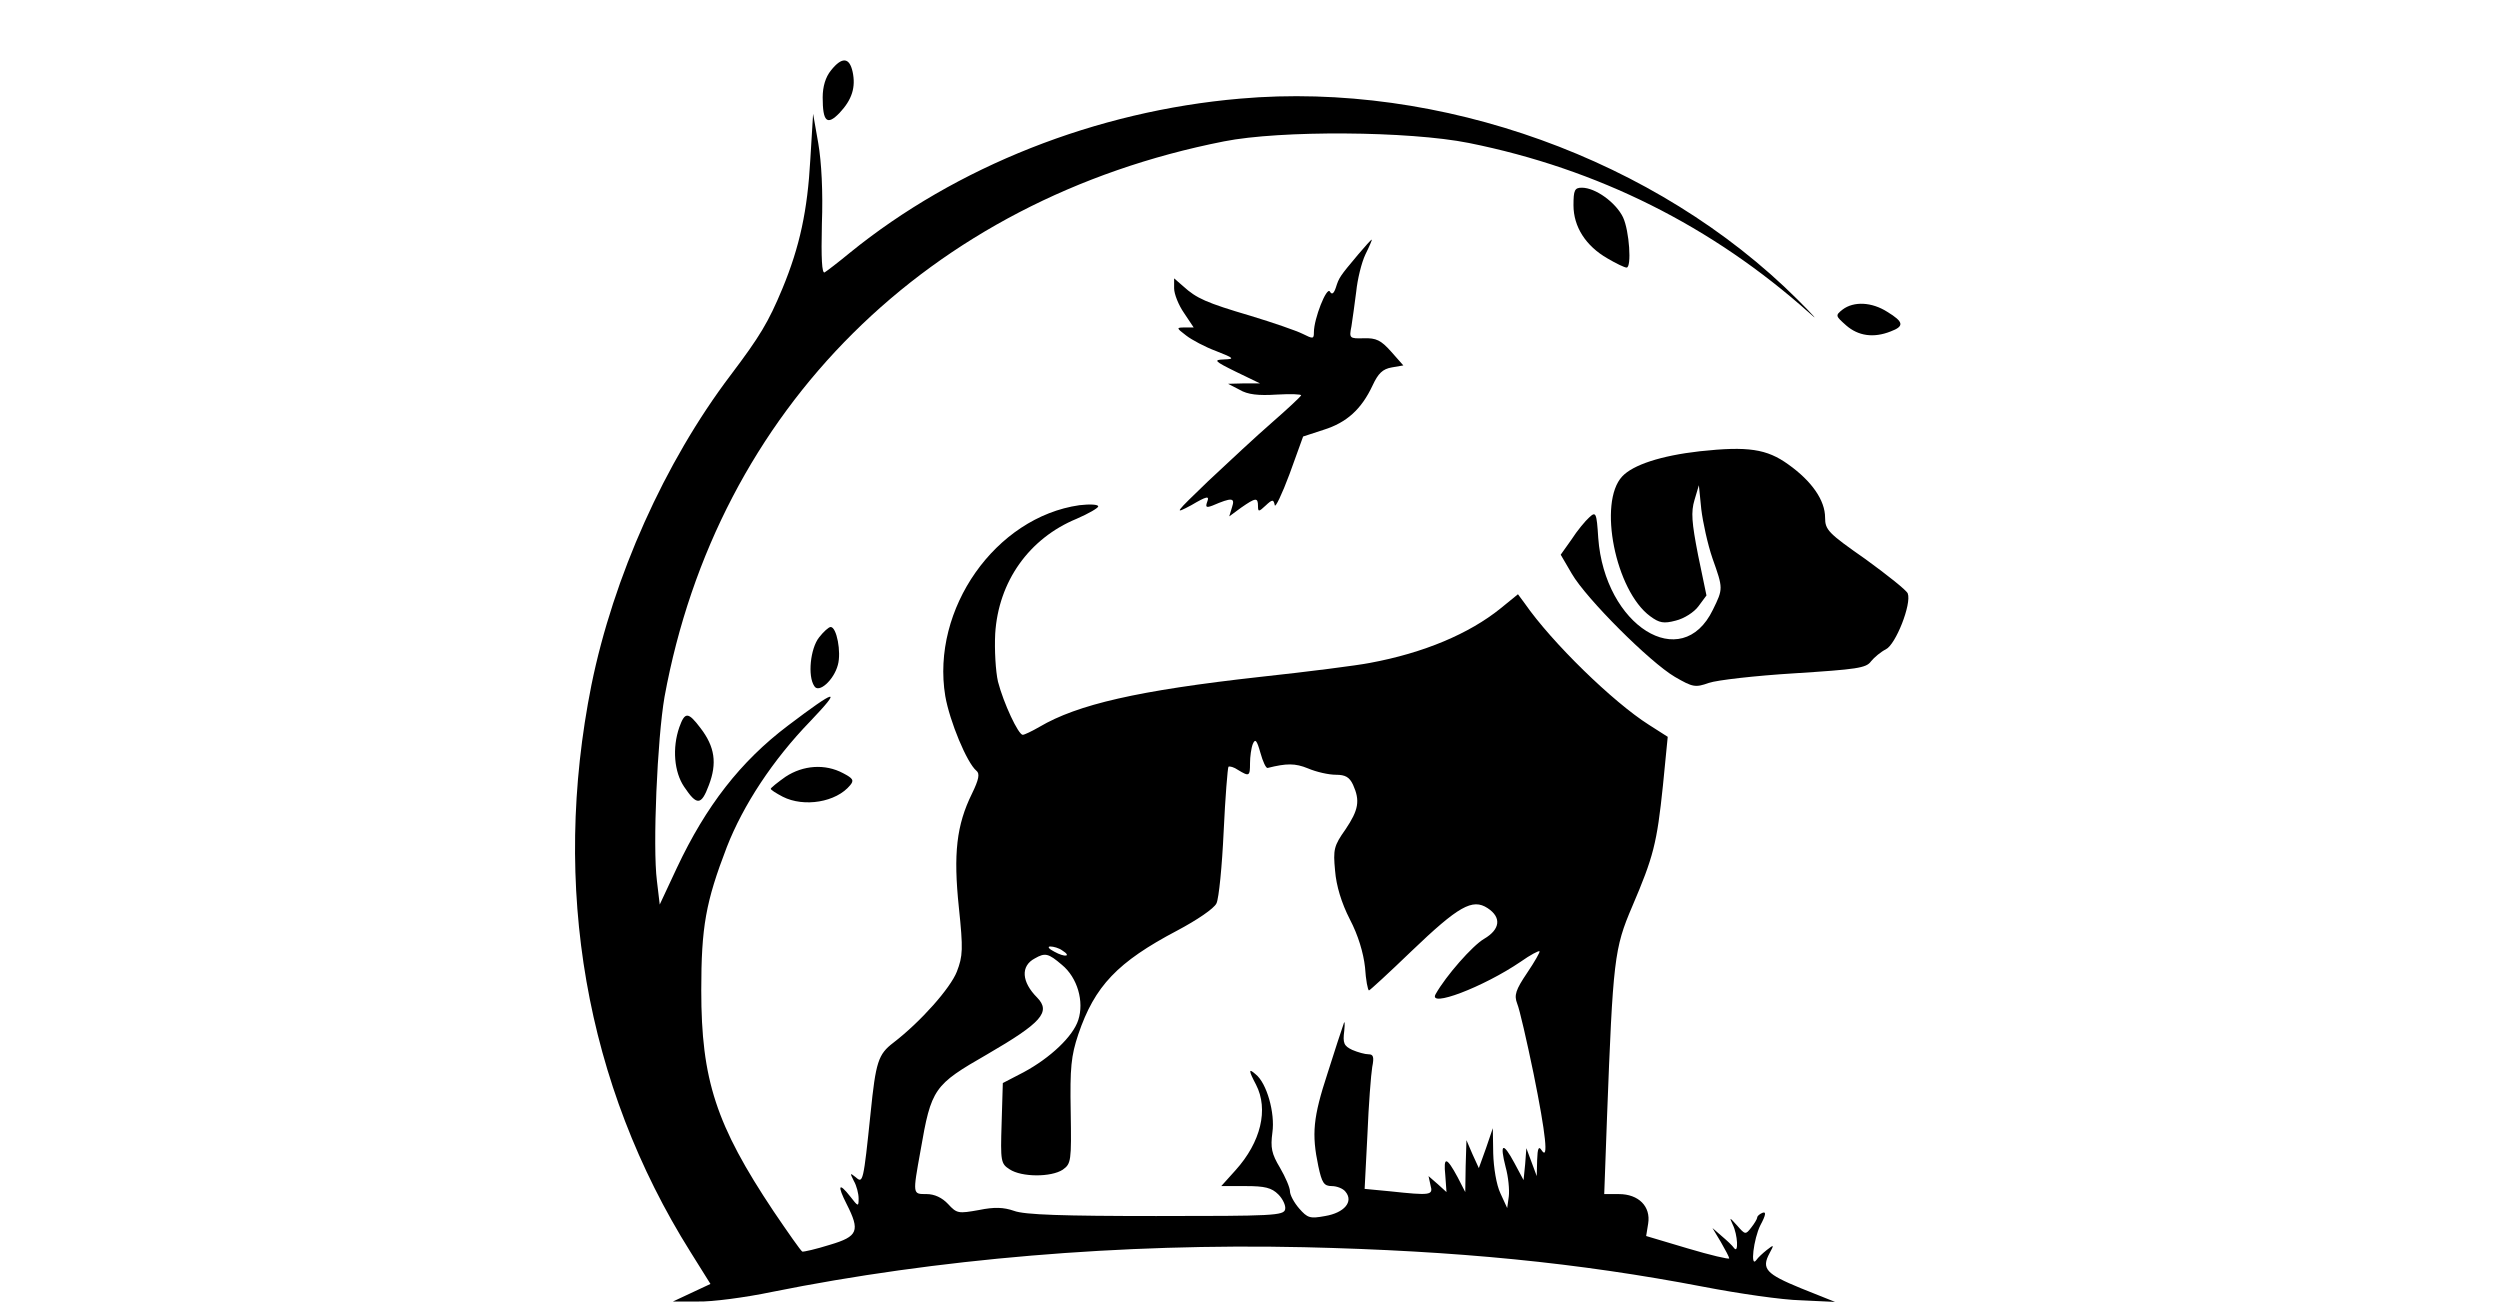 <?xml version="1.0" standalone="no"?>
<!DOCTYPE svg PUBLIC "-//W3C//DTD SVG 20010904//EN"
 "http://www.w3.org/TR/2001/REC-SVG-20010904/DTD/svg10.dtd">
<svg version="1.0" xmlns="http://www.w3.org/2000/svg"
 width="626pt" height="326pt" viewBox="0 0 626 326"
 preserveAspectRatio="xMidYMid meet">

<g transform="translate(0,326) scale(0.1,-0.1)"
fill="#000000" stroke="none">
<path d="M2081 3084 c-14 -17 -21 -41 -21 -68 0 -61 11 -71 42 -39 32 34 41
65 33 103 -8 37 -27 38 -54 4z"/>
<path d="M3105 3013 c-360 -31 -711 -170 -977 -386 -29 -24 -58 -46 -63 -49
-7 -4 -9 35 -7 121 3 81 -1 155 -9 202 l-13 74 -7 -115 c-7 -126 -26 -217 -70
-323 -35 -84 -56 -119 -130 -217 -165 -218 -293 -505 -348 -775 -101 -505 -15
-1001 248 -1420 l50 -80 -47 -22 -47 -22 63 0 c34 -1 118 10 185 24 412 83
874 122 1332 112 385 -9 687 -39 1000 -99 88 -17 198 -33 245 -34 l85 -4 -85
34 c-88 36 -100 49 -79 88 12 22 11 22 -7 8 -10 -8 -22 -19 -26 -25 -16 -22
-7 53 10 87 14 26 15 35 5 31 -7 -3 -13 -8 -13 -12 0 -3 -7 -15 -15 -25 -14
-18 -15 -18 -35 5 -20 22 -20 22 -11 2 12 -24 15 -74 3 -58 -4 6 -18 19 -31
30 l-23 20 21 -35 c11 -19 21 -38 21 -41 0 -3 -47 8 -104 25 l-104 31 5 31 c7
43 -24 74 -73 74 l-37 0 7 193 c15 394 18 422 63 527 53 124 62 158 77 303
l12 122 -47 30 c-90 57 -243 206 -311 304 l-17 23 -43 -35 c-79 -64 -193 -112
-328 -137 -30 -6 -154 -22 -275 -35 -306 -34 -457 -69 -552 -125 -19 -11 -38
-20 -42 -20 -11 0 -48 79 -62 133 -6 26 -9 80 -7 120 8 131 85 239 204 288 30
13 54 27 54 31 0 5 -21 6 -47 3 -210 -30 -372 -260 -336 -478 11 -63 54 -167
78 -187 9 -7 6 -22 -11 -57 -39 -79 -47 -151 -33 -285 11 -105 10 -122 -5
-161 -16 -41 -90 -125 -159 -178 -38 -29 -44 -48 -57 -176 -18 -173 -19 -177
-37 -161 -15 12 -15 11 -5 -9 7 -12 12 -32 12 -44 0 -21 -1 -21 -21 5 -29 37
-33 28 -9 -19 34 -67 29 -81 -42 -102 -35 -11 -66 -18 -69 -17 -4 2 -36 48
-72 101 -144 216 -181 329 -181 553 0 159 11 221 64 359 41 105 115 218 209
315 81 85 67 82 -56 -11 -119 -90 -205 -201 -278 -356 l-43 -92 -7 59 c-11 86
1 357 19 461 132 720 660 1245 1401 1391 141 28 463 26 613 -4 323 -65 609
-208 853 -426 25 -23 11 -7 -30 34 -352 351 -895 547 -1396 503z m69 -1676
c48 12 69 12 101 -1 21 -9 52 -16 70 -16 24 0 34 -6 43 -25 18 -40 14 -63 -19
-112 -29 -41 -31 -50 -26 -103 3 -38 16 -81 37 -122 21 -40 34 -84 38 -120 2
-32 7 -58 10 -58 2 0 50 44 106 98 118 113 153 133 191 108 35 -23 32 -53 -9
-77 -29 -17 -95 -92 -121 -138 -21 -36 119 17 213 81 24 17 45 28 47 26 2 -1
-12 -26 -31 -54 -29 -43 -33 -56 -25 -77 6 -14 24 -93 41 -175 31 -153 38
-220 20 -192 -7 11 -10 5 -11 -25 l-1 -40 -13 35 -13 35 -3 -40 -4 -40 -23 43
c-29 54 -37 49 -22 -10 7 -25 10 -58 8 -74 l-4 -29 -17 37 c-10 21 -17 64 -18
100 l-1 63 -17 -50 -18 -50 -16 35 -15 35 -2 -65 -1 -65 -19 37 c-28 52 -36
53 -31 5 l3 -42 -22 20 -23 20 5 -23 c7 -25 1 -26 -102 -15 l-63 6 7 136 c3
75 9 151 12 169 5 25 3 32 -9 32 -9 0 -27 5 -41 11 -21 10 -24 17 -20 48 2 20
1 27 -2 16 -4 -11 -22 -66 -40 -123 -36 -110 -40 -151 -23 -232 9 -42 14 -50
34 -50 12 0 28 -6 34 -14 21 -25 -3 -53 -51 -61 -38 -7 -44 -5 -65 19 -13 15
-23 34 -23 43 0 9 -11 35 -25 59 -21 35 -24 50 -19 88 7 49 -14 124 -42 146
-18 16 -18 10 1 -26 32 -62 12 -144 -51 -214 l-36 -40 61 0 c48 0 65 -4 82
-21 11 -11 19 -28 17 -37 -3 -16 -31 -17 -323 -17 -232 0 -330 3 -356 13 -26
9 -49 10 -88 2 -51 -9 -55 -9 -77 15 -15 16 -34 25 -54 25 -35 0 -35 -2 -15
109 27 156 33 164 167 241 136 79 160 106 125 142 -39 39 -42 79 -6 98 26 15
34 13 68 -16 39 -32 56 -92 41 -138 -13 -41 -70 -95 -137 -131 l-52 -27 -3
-101 c-3 -95 -2 -101 20 -115 30 -20 104 -20 133 -1 21 15 22 21 20 145 -2
111 1 140 19 194 41 121 98 181 248 260 49 26 92 55 98 68 6 12 14 93 18 180
4 86 10 159 12 162 3 2 14 -1 24 -8 28 -17 30 -16 30 17 0 16 3 38 7 48 6 14
10 10 19 -22 6 -22 14 -39 18 -38z m-514 -457 c24 -15 7 -18 -20 -3 -14 7 -18
13 -10 13 8 0 22 -4 30 -10z"/>
<path d="M3940 2746 c0 -54 31 -102 85 -133 22 -13 43 -23 48 -23 13 0 7 92
-9 126 -18 37 -69 74 -103 74 -18 0 -21 -6 -21 -44z"/>
<path d="M3401 2623 c-47 -56 -48 -58 -56 -83 -5 -15 -10 -19 -15 -10 -8 13
-40 -68 -40 -102 0 -17 -2 -17 -28 -4 -16 8 -74 28 -130 45 -112 33 -136 44
-169 74 l-23 20 0 -25 c0 -14 11 -42 25 -62 l24 -36 -22 0 c-22 0 -22 -1 3
-20 14 -11 48 -29 75 -39 46 -18 47 -20 20 -21 -27 -1 -25 -4 30 -31 l60 -29
-40 0 -40 -1 29 -15 c20 -12 47 -15 93 -12 35 2 62 1 61 -2 -2 -4 -34 -34 -73
-68 -38 -33 -110 -100 -160 -147 -84 -81 -87 -84 -42 -60 39 23 46 24 40 9 -5
-14 -3 -16 13 -10 49 21 57 20 49 -4 l-7 -23 30 22 c36 25 42 26 42 4 0 -15 2
-15 19 1 17 16 20 16 23 1 1 -8 18 27 37 78 l34 94 52 17 c57 18 94 51 122
111 14 30 25 41 48 45 l29 5 -31 35 c-25 28 -37 34 -68 33 -36 -1 -37 0 -31
30 3 18 8 57 12 87 3 30 13 72 23 93 10 20 17 37 16 37 -2 0 -17 -17 -34 -37z"/>
<path d="M4614 2485 c-19 -15 -18 -16 9 -40 30 -26 68 -32 111 -15 35 13 33
24 -8 49 -39 25 -84 27 -112 6z"/>
<path d="M4256 2130 c-97 -11 -167 -34 -194 -63 -61 -65 -17 -286 70 -350 23
-17 34 -19 64 -11 21 5 46 21 57 36 l20 27 -21 101 c-16 82 -18 108 -9 138
l11 37 6 -60 c4 -33 16 -88 28 -123 27 -76 27 -76 1 -129 -78 -161 -271 -40
-287 180 -4 64 -6 67 -23 51 -9 -8 -30 -33 -44 -55 l-27 -38 28 -48 c36 -62
195 -221 258 -258 45 -26 51 -27 85 -15 20 7 116 18 214 24 156 10 180 13 192
30 8 10 25 24 37 30 25 12 65 114 55 140 -3 8 -51 46 -106 86 -93 65 -101 73
-101 104 0 43 -33 91 -92 133 -54 39 -101 46 -222 33z"/>
<path d="M2051 1664 c-22 -28 -29 -97 -12 -122 11 -19 49 15 59 53 9 32 -3 95
-18 95 -5 0 -18 -12 -29 -26z"/>
<path d="M1701 1439 c-18 -52 -13 -112 12 -149 32 -48 43 -47 62 4 21 55 15
96 -21 143 -31 41 -39 41 -53 2z"/>
<path d="M1967 1315 c-20 -14 -37 -28 -37 -30 0 -3 13 -11 30 -20 53 -27 134
-14 169 29 10 12 7 17 -18 30 -45 24 -100 20 -144 -9z"/>
</g>
</svg>
